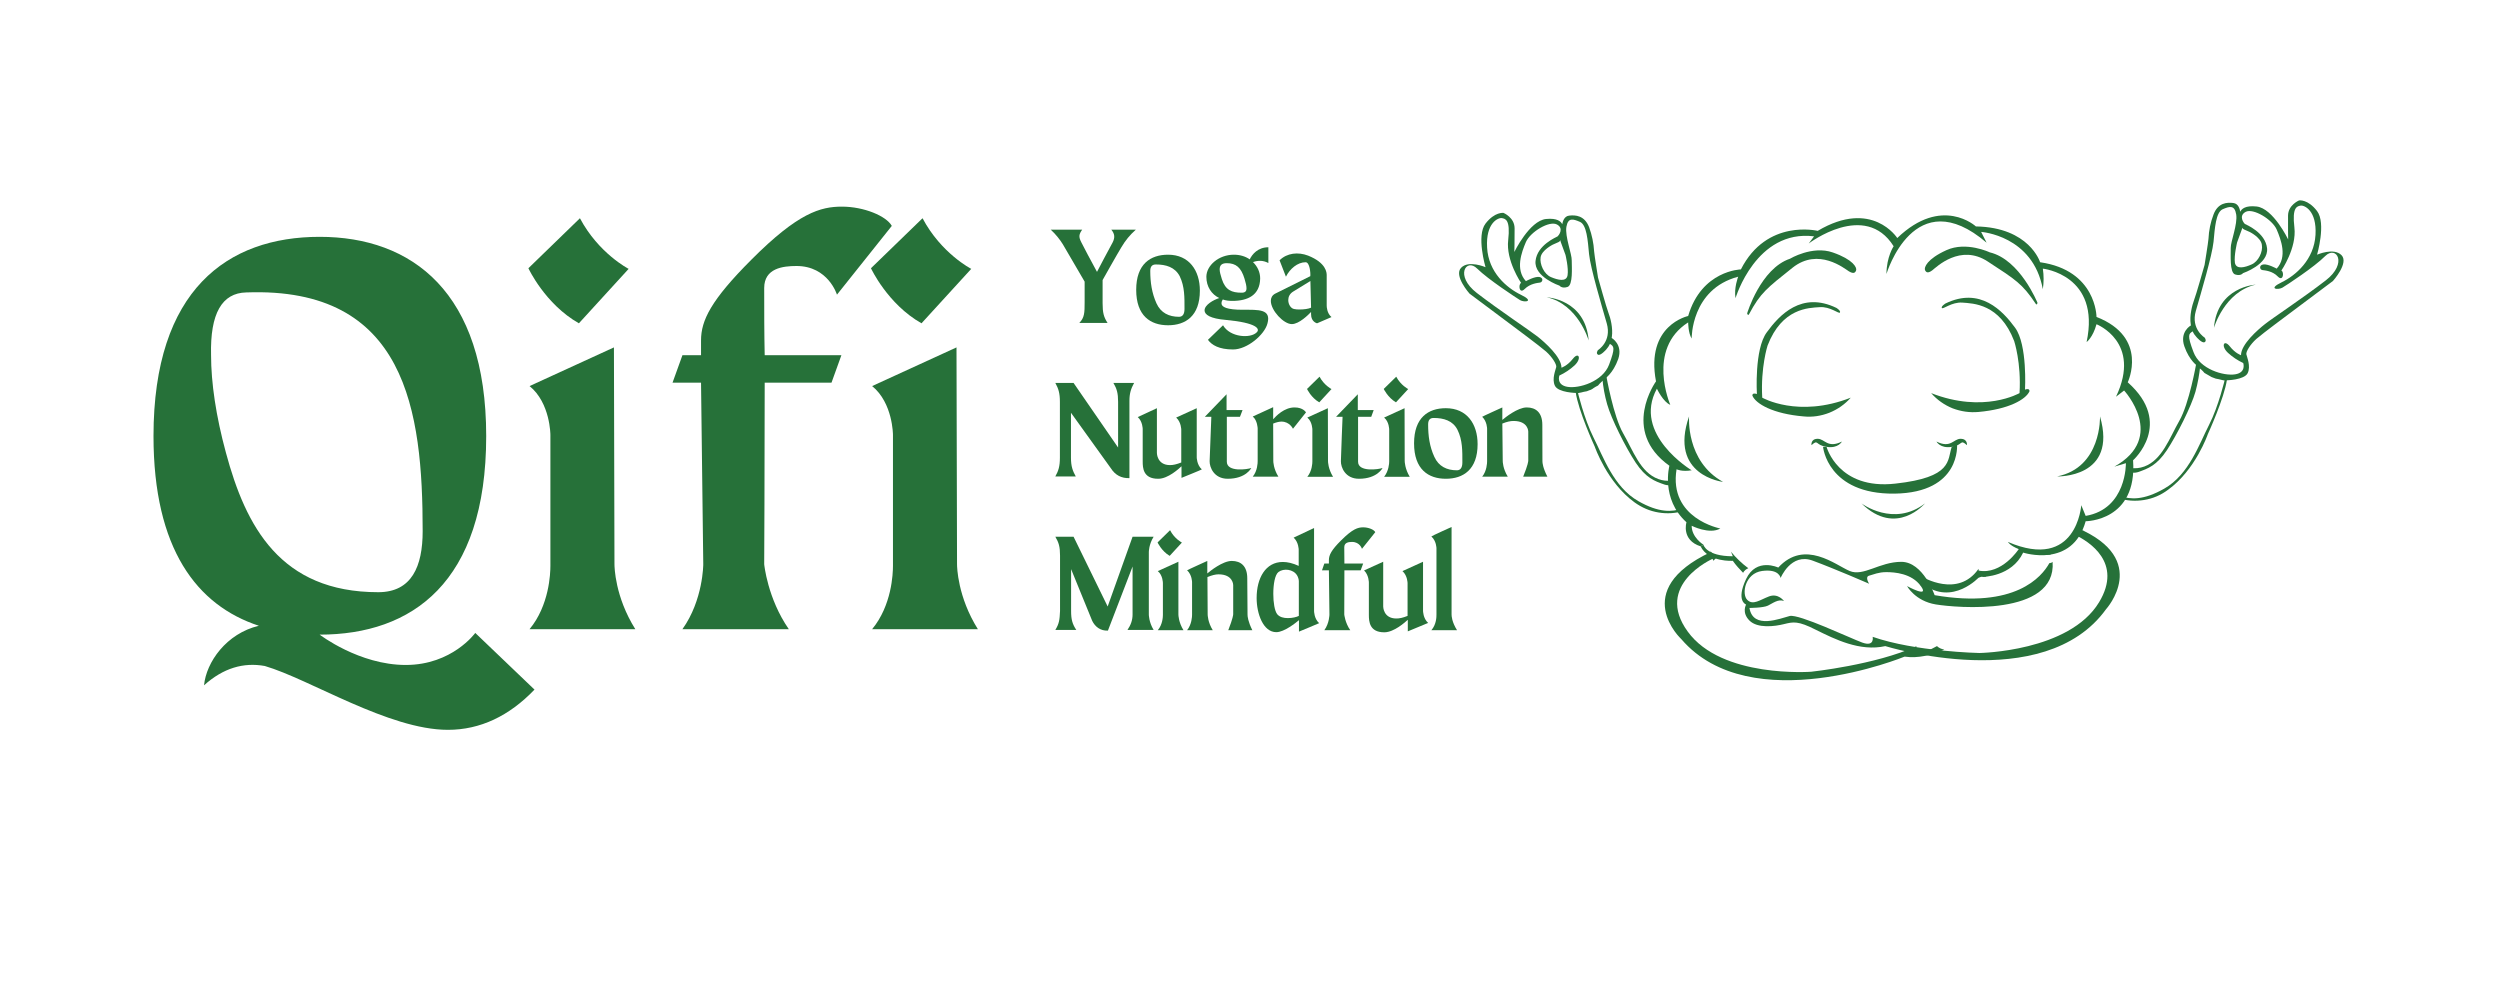 <svg xmlns="http://www.w3.org/2000/svg" xmlns:xlink="http://www.w3.org/1999/xlink" width="100" zoomAndPan="magnify" viewBox="0 0 75 30" height="40" preserveAspectRatio="xMidYMid meet" version="1.0"><path fill="#267139" d="M 14.258 18.988 C 14.258 18.988 13.566 19.949 12.172 19.949 C 10.773 19.949 9.59 19.039 9.59 19.039 C 12.352 19.039 14.586 17.488 14.586 13.082 C 14.586 8.758 12.352 7.105 9.59 7.105 C 6.828 7.105 4.605 8.691 4.605 13.082 C 4.605 16.465 5.906 18.164 7.766 18.773 C 6.793 19.004 6.188 19.863 6.121 20.559 C 6.695 20.043 7.305 19.863 7.945 19.98 C 9.293 20.375 11.66 21.895 13.438 21.895 C 14.406 21.895 15.277 21.48 16.035 20.688 Z M 6.777 13.578 C 6.48 12.488 6.332 11.48 6.332 10.656 C 6.301 9.402 6.66 8.789 7.387 8.773 C 12.188 8.594 12.68 12.324 12.68 15.934 C 12.68 16.992 12.352 17.766 11.348 17.766 C 8.406 17.766 7.371 15.789 6.777 13.578 Z M 6.777 13.578 " fill-opacity="1" fill-rule="nonzero"/><path fill="#267139" d="M 17.367 9.699 L 18.859 8.066 C 18.859 8.066 17.957 7.602 17.398 6.547 L 15.852 8.047 C 15.852 8.047 16.348 9.121 17.367 9.699 Z M 19.059 18.875 C 18.449 17.902 18.434 17.008 18.434 16.926 L 18.418 10.422 L 15.887 11.582 C 16.512 12.09 16.512 13.047 16.512 13.047 L 16.512 16.977 C 16.512 17.207 16.477 18.164 15.887 18.875 Z M 19.059 18.875 " fill-opacity="1" fill-rule="nonzero"/><path fill="#267139" d="M 22.926 8.641 C 22.926 8.047 23.484 7.98 23.895 7.98 C 24.848 7.98 25.109 8.84 25.109 8.84 L 26.754 6.777 C 26.59 6.48 25.918 6.199 25.258 6.199 C 24.617 6.199 23.945 6.383 22.547 7.785 C 21.328 9.004 21.031 9.613 21.031 10.211 C 21.031 10.359 21.031 10.508 21.031 10.656 L 20.473 10.656 L 20.176 11.48 L 21.031 11.48 L 21.098 16.926 C 21.098 16.926 21.098 18 20.473 18.875 L 23.664 18.875 C 23.023 17.949 22.926 16.926 22.926 16.926 C 22.926 16.926 22.941 13.988 22.941 11.48 L 24.945 11.48 L 25.242 10.656 L 22.941 10.656 C 22.926 9.996 22.926 9.32 22.926 8.641 Z M 22.926 8.641 " fill-opacity="1" fill-rule="nonzero"/><path fill="#267139" d="M 27.645 9.699 L 29.137 8.066 C 29.137 8.066 28.234 7.602 27.676 6.547 L 26.129 8.047 C 26.129 8.047 26.625 9.121 27.645 9.699 Z M 29.336 18.875 C 28.727 17.902 28.711 17.008 28.711 16.926 L 28.695 10.422 L 26.164 11.582 C 26.789 12.09 26.789 13.047 26.789 13.047 L 26.789 16.977 C 26.789 17.207 26.754 18.164 26.164 18.875 Z M 29.336 18.875 " fill-opacity="1" fill-rule="nonzero"/><path fill="#267139" d="M 33.34 6.891 C 33.438 7.012 33.457 7.121 33.379 7.273 C 33.293 7.422 32.91 8.156 32.91 8.156 C 32.711 7.797 32.523 7.43 32.438 7.266 C 32.352 7.098 32.371 7.027 32.465 6.891 L 31.523 6.891 C 31.672 7.027 31.801 7.191 31.887 7.332 C 31.969 7.477 32.539 8.449 32.539 8.449 L 32.539 9.066 C 32.539 9.383 32.535 9.531 32.379 9.688 L 33.227 9.688 C 33.113 9.512 33.078 9.387 33.078 9.094 L 33.078 8.402 C 33.078 8.402 33.516 7.621 33.641 7.418 C 33.766 7.207 33.895 7.051 34.074 6.891 Z M 33.34 6.891 " fill-opacity="1" fill-rule="nonzero"/><path fill="#267139" d="M 35.043 7.641 C 34.516 7.641 34.086 7.918 34.086 8.695 C 34.086 9.477 34.516 9.758 35.043 9.758 C 35.562 9.758 35.996 9.484 35.996 8.719 C 35.996 8.113 35.672 7.641 35.043 7.641 Z M 35.535 9.27 C 35.535 9.43 35.473 9.504 35.371 9.504 C 35.07 9.504 34.824 9.387 34.695 9.102 C 34.555 8.793 34.508 8.469 34.508 8.129 C 34.508 8.004 34.555 7.934 34.676 7.934 C 34.977 7.934 35.246 8.012 35.391 8.285 C 35.543 8.598 35.535 8.93 35.535 9.27 Z M 35.535 9.27 " fill-opacity="1" fill-rule="nonzero"/><path fill="#267139" d="M 38.051 7.891 L 38.051 7.418 C 37.734 7.418 37.562 7.633 37.492 7.781 C 37.363 7.691 37.199 7.641 37.016 7.641 C 36.562 7.641 36.191 7.965 36.191 8.305 C 36.191 8.602 36.348 8.832 36.578 8.941 C 36.406 8.996 36.137 9.145 36.137 9.312 C 36.137 9.438 36.301 9.559 36.781 9.598 C 37.703 9.684 37.809 9.867 37.703 9.969 C 37.52 10.16 36.902 10.125 36.691 9.758 L 36.238 10.195 C 36.355 10.352 36.57 10.484 36.992 10.484 C 37.418 10.484 37.934 10.043 38.023 9.707 C 38.145 9.266 37.758 9.293 37.277 9.293 C 36.809 9.293 36.645 9.211 36.645 9.102 C 36.645 9.051 36.664 9.012 36.684 8.984 C 36.77 9.016 36.867 9.027 36.973 9.027 C 37.434 9.027 37.797 8.855 37.805 8.355 C 37.805 8.164 37.723 7.992 37.59 7.863 C 37.75 7.805 37.906 7.812 38.051 7.891 Z M 37.246 8.781 C 36.953 8.781 36.762 8.703 36.656 8.375 C 36.617 8.25 36.59 8.156 36.59 8.082 C 36.59 7.957 36.656 7.895 36.801 7.895 C 37.082 7.895 37.234 8.027 37.336 8.363 C 37.375 8.488 37.395 8.582 37.395 8.648 C 37.395 8.742 37.352 8.781 37.246 8.781 Z M 37.246 8.781 " fill-opacity="1" fill-rule="nonzero"/><path fill="#267139" d="M 39.801 9.168 C 39.801 8.848 39.801 8.582 39.801 8.258 C 39.801 8.184 39.793 7.887 39.242 7.668 C 38.945 7.555 38.613 7.586 38.387 7.809 L 38.578 8.301 C 38.695 8.066 38.926 7.867 39.168 7.867 C 39.293 7.867 39.32 8.195 39.309 8.285 C 39.047 8.414 38.598 8.637 38.25 8.812 C 38.16 8.863 38.125 8.941 38.125 9.027 C 38.125 9.312 38.508 9.723 38.754 9.723 C 38.973 9.723 39.254 9.441 39.332 9.359 L 39.332 9.43 C 39.332 9.66 39.512 9.699 39.512 9.699 L 39.945 9.512 C 39.809 9.402 39.801 9.203 39.801 9.168 Z M 38.984 9.285 C 38.926 9.285 38.867 9.281 38.82 9.27 C 38.723 9.25 38.648 9.129 38.648 9.004 C 38.648 8.91 38.688 8.812 38.797 8.746 C 39.121 8.547 39.254 8.465 39.312 8.43 L 39.332 9.23 C 39.258 9.266 39.117 9.285 38.984 9.285 Z M 38.984 9.285 " fill-opacity="1" fill-rule="nonzero"/><path fill="#267139" d="M 33.402 11.488 C 33.504 11.66 33.543 11.793 33.543 12.055 L 33.543 13.426 L 32.207 11.488 L 31.66 11.488 C 31.754 11.66 31.797 11.793 31.797 12.055 L 31.797 13.73 C 31.797 13.992 31.754 14.125 31.66 14.293 L 32.273 14.293 C 32.18 14.125 32.129 13.992 32.129 13.73 L 32.129 12.383 L 33.328 14.051 C 33.457 14.254 33.645 14.352 33.883 14.344 L 33.883 12.027 C 33.883 11.797 33.93 11.66 34.023 11.488 Z M 33.402 11.488 " fill-opacity="1" fill-rule="nonzero"/><path fill="#267139" d="M 36.055 14.082 C 35.902 13.945 35.902 13.719 35.902 13.719 L 35.902 12.246 L 35.285 12.527 C 35.438 12.664 35.438 12.891 35.438 12.891 L 35.438 13.875 C 35.297 13.93 35.195 13.953 35.102 13.953 C 34.707 13.953 34.707 13.59 34.707 13.59 L 34.707 12.246 L 34.133 12.512 C 34.281 12.645 34.281 12.871 34.281 12.871 L 34.281 13.844 C 34.281 14.035 34.293 14.363 34.742 14.363 L 34.75 14.363 C 35.039 14.363 35.367 14.062 35.445 13.988 L 35.445 14.336 C 35.445 14.336 36.055 14.09 36.055 14.082 Z M 36.055 14.082 " fill-opacity="1" fill-rule="nonzero"/><path fill="#267139" d="M 36.805 13.852 C 36.805 13.789 36.805 12.504 36.805 12.504 L 37.199 12.504 L 37.277 12.301 L 36.797 12.301 L 36.797 11.828 L 36.145 12.504 L 36.34 12.504 C 36.34 12.504 36.297 13.656 36.289 13.836 C 36.285 14.016 36.418 14.363 36.832 14.363 C 37.383 14.363 37.539 14.039 37.539 14.039 C 37.43 14.082 36.805 14.172 36.805 13.852 Z M 36.805 13.852 " fill-opacity="1" fill-rule="nonzero"/><path fill="#267139" d="M 38.836 12.223 C 38.527 12.223 38.281 12.48 38.195 12.578 L 38.195 12.215 L 37.582 12.496 C 37.723 12.609 37.73 12.852 37.73 12.852 L 37.73 13.836 C 37.73 13.891 37.723 14.129 37.582 14.301 L 38.352 14.301 C 38.203 14.062 38.199 13.848 38.199 13.828 L 38.195 12.707 C 38.293 12.668 38.375 12.648 38.445 12.648 C 38.691 12.648 38.789 12.863 38.789 12.863 L 39.18 12.371 C 39.18 12.371 39.098 12.223 38.836 12.223 Z M 38.836 12.223 " fill-opacity="1" fill-rule="nonzero"/><path fill="#267139" d="M 39.578 12.07 L 39.945 11.672 C 39.945 11.672 39.723 11.559 39.586 11.301 L 39.211 11.668 C 39.211 11.668 39.328 11.926 39.578 12.07 Z M 39.992 14.305 C 39.844 14.066 39.84 13.852 39.84 13.828 L 39.836 12.246 L 39.219 12.527 C 39.371 12.652 39.371 12.887 39.371 12.887 L 39.371 13.844 C 39.371 13.898 39.363 14.129 39.219 14.305 Z M 39.992 14.305 " fill-opacity="1" fill-rule="nonzero"/><path fill="#267139" d="M 40.742 13.852 C 40.742 13.789 40.742 12.504 40.742 12.504 L 41.137 12.504 L 41.211 12.301 L 40.734 12.301 L 40.734 11.828 L 40.082 12.504 L 40.277 12.504 C 40.277 12.504 40.23 13.656 40.227 13.836 C 40.223 14.016 40.355 14.363 40.77 14.363 C 41.32 14.363 41.477 14.039 41.477 14.039 C 41.367 14.082 40.742 14.172 40.742 13.852 Z M 40.742 13.852 " fill-opacity="1" fill-rule="nonzero"/><path fill="#267139" d="M 41.879 12.07 L 42.246 11.672 C 42.246 11.672 42.023 11.559 41.887 11.301 L 41.512 11.668 C 41.512 11.668 41.633 11.926 41.879 12.07 Z M 42.293 14.305 C 42.148 14.066 42.141 13.852 42.141 13.828 L 42.137 12.246 L 41.523 12.527 C 41.676 12.652 41.676 12.887 41.676 12.887 L 41.676 13.844 C 41.676 13.898 41.664 14.129 41.523 14.305 Z M 42.293 14.305 " fill-opacity="1" fill-rule="nonzero"/><path fill="#267139" d="M 43.375 12.246 C 42.852 12.246 42.422 12.523 42.422 13.301 C 42.422 14.082 42.852 14.363 43.375 14.363 C 43.895 14.363 44.328 14.09 44.328 13.324 C 44.328 12.719 44.008 12.246 43.375 12.246 Z M 43.871 13.875 C 43.871 14.035 43.809 14.109 43.707 14.109 C 43.406 14.109 43.16 13.992 43.031 13.707 C 42.887 13.398 42.844 13.074 42.844 12.734 C 42.844 12.609 42.891 12.539 43.008 12.539 C 43.309 12.539 43.582 12.617 43.723 12.891 C 43.879 13.203 43.871 13.535 43.871 13.875 Z M 43.871 13.875 " fill-opacity="1" fill-rule="nonzero"/><path fill="#267139" d="M 46.422 14.301 C 46.285 14.035 46.273 13.883 46.273 13.836 C 46.273 13.473 46.27 13.105 46.27 12.746 C 46.27 12.379 46.078 12.223 45.801 12.223 C 45.531 12.223 45.152 12.527 45.07 12.598 L 45.07 12.223 C 45.07 12.223 44.465 12.496 44.465 12.504 C 44.613 12.641 44.613 12.863 44.613 12.863 C 44.613 13.188 44.613 13.512 44.613 13.836 C 44.613 13.891 44.605 14.129 44.465 14.301 L 45.234 14.301 C 45.086 14.062 45.082 13.848 45.082 13.828 L 45.07 12.707 C 45.207 12.652 45.312 12.629 45.406 12.629 C 45.848 12.629 45.848 12.945 45.848 12.945 C 45.848 13.234 45.848 13.527 45.848 13.82 C 45.848 13.836 45.84 13.945 45.695 14.301 Z M 46.422 14.301 " fill-opacity="1" fill-rule="nonzero"/><path fill="#267139" d="M 34.465 16.559 C 34.465 16.559 34.465 16.332 34.609 16.102 L 33.977 16.102 L 33.23 18.195 L 32.207 16.102 L 31.66 16.102 C 31.762 16.273 31.801 16.402 31.801 16.664 L 31.801 18.332 C 31.789 18.605 31.773 18.711 31.66 18.898 L 32.289 18.898 C 32.172 18.723 32.133 18.586 32.133 18.332 L 32.133 17.074 L 32.766 18.625 C 32.852 18.801 33.012 18.93 33.238 18.918 L 33.977 16.996 L 33.977 18.438 C 33.977 18.598 33.926 18.75 33.824 18.898 L 34.609 18.898 C 34.465 18.664 34.465 18.438 34.465 18.438 Z M 34.465 16.559 " fill-opacity="1" fill-rule="nonzero"/><path fill="#267139" d="M 35.09 16.676 L 35.457 16.277 C 35.457 16.277 35.234 16.164 35.102 15.906 L 34.727 16.273 C 34.727 16.273 34.844 16.531 35.09 16.676 Z M 35.504 18.906 C 35.359 18.672 35.352 18.457 35.352 18.434 L 35.352 16.852 L 34.734 17.133 C 34.887 17.258 34.887 17.492 34.887 17.492 L 34.887 18.449 C 34.887 18.504 34.879 18.734 34.734 18.906 Z M 35.504 18.906 " fill-opacity="1" fill-rule="nonzero"/><path fill="#267139" d="M 37.57 18.906 C 37.438 18.641 37.426 18.488 37.426 18.441 C 37.426 18.078 37.418 17.711 37.418 17.348 C 37.418 16.984 37.227 16.828 36.953 16.828 C 36.68 16.828 36.301 17.133 36.219 17.203 L 36.219 16.828 C 36.219 16.828 35.613 17.102 35.613 17.109 C 35.762 17.246 35.762 17.465 35.762 17.465 C 35.762 17.793 35.762 18.117 35.762 18.441 C 35.762 18.496 35.754 18.73 35.613 18.906 L 36.383 18.906 C 36.234 18.668 36.23 18.449 36.23 18.43 L 36.223 17.312 C 36.355 17.258 36.465 17.23 36.555 17.23 C 36.996 17.23 36.996 17.551 36.996 17.551 C 36.996 17.84 36.996 18.133 36.996 18.426 C 36.996 18.441 36.988 18.551 36.848 18.906 Z M 37.57 18.906 " fill-opacity="1" fill-rule="nonzero"/><path fill="#267139" d="M 39.574 18.695 C 39.422 18.559 39.422 18.332 39.422 18.332 L 39.422 15.84 L 38.809 16.129 C 38.961 16.266 38.961 16.492 38.961 16.492 L 38.961 16.977 C 38.785 16.895 38.625 16.859 38.484 16.859 C 37.969 16.859 37.699 17.34 37.699 17.941 C 37.699 18.41 37.895 18.965 38.289 18.965 C 38.527 18.965 38.879 18.68 38.969 18.605 L 38.969 18.949 C 38.969 18.949 39.574 18.699 39.574 18.695 Z M 38.965 18.477 C 38.898 18.512 38.77 18.543 38.637 18.543 C 38.512 18.543 38.391 18.516 38.316 18.426 C 38.238 18.324 38.199 18.074 38.199 17.816 C 38.199 17.531 38.246 17.242 38.355 17.16 C 38.508 17.043 38.797 17.074 38.91 17.258 C 38.941 17.305 38.965 17.383 38.965 17.434 Z M 38.965 18.477 " fill-opacity="1" fill-rule="nonzero"/><path fill="#267139" d="M 40.328 16.418 C 40.328 16.273 40.461 16.258 40.562 16.258 C 40.797 16.258 40.859 16.465 40.859 16.465 L 41.258 15.965 C 41.223 15.891 41.059 15.82 40.895 15.82 C 40.738 15.82 40.578 15.867 40.234 16.211 C 39.938 16.504 39.867 16.656 39.867 16.801 C 39.867 16.836 39.867 16.871 39.867 16.906 L 39.73 16.906 L 39.66 17.109 L 39.867 17.109 L 39.883 18.434 C 39.883 18.434 39.883 18.695 39.73 18.906 L 40.508 18.906 C 40.352 18.684 40.328 18.434 40.328 18.434 C 40.328 18.434 40.332 17.719 40.332 17.109 L 40.82 17.109 L 40.895 16.906 L 40.332 16.906 C 40.328 16.746 40.328 16.582 40.328 16.418 Z M 40.328 16.418 " fill-opacity="1" fill-rule="nonzero"/><path fill="#267139" d="M 42.844 18.688 C 42.691 18.551 42.691 18.324 42.691 18.324 L 42.691 16.852 L 42.074 17.133 C 42.227 17.27 42.227 17.496 42.227 17.496 L 42.227 18.477 C 42.086 18.535 41.98 18.555 41.891 18.555 C 41.496 18.555 41.496 18.195 41.496 18.195 L 41.496 16.852 L 40.922 17.113 C 41.066 17.25 41.066 17.477 41.066 17.477 L 41.066 18.449 C 41.066 18.641 41.082 18.969 41.527 18.969 L 41.535 18.969 C 41.824 18.965 42.152 18.668 42.234 18.594 L 42.234 18.941 C 42.234 18.941 42.844 18.691 42.844 18.688 Z M 42.844 18.688 " fill-opacity="1" fill-rule="nonzero"/><path fill="#267139" d="M 42.941 18.906 L 43.711 18.906 C 43.555 18.66 43.547 18.477 43.547 18.434 L 43.547 15.809 C 43.547 15.809 42.941 16.082 42.941 16.094 C 43.094 16.23 43.094 16.449 43.094 16.449 L 43.094 18.434 C 43.094 18.504 43.094 18.73 42.941 18.906 Z M 42.941 18.906 " fill-opacity="1" fill-rule="nonzero"/><path fill="#267139" d="M 61.453 16.641 C 61.473 16.641 61.488 16.641 61.504 16.641 C 61.531 16.621 61.559 16.598 61.586 16.57 C 61.578 16.574 61.566 16.574 61.551 16.574 C 61.484 16.578 61.414 16.57 61.352 16.551 C 61.324 16.582 61.297 16.609 61.27 16.633 C 61.312 16.633 61.352 16.641 61.395 16.648 C 61.414 16.648 61.434 16.645 61.453 16.641 Z M 61.453 16.641 " fill-opacity="1" fill-rule="nonzero"/><path fill="#267139" d="M 62.324 15.84 C 62.305 15.91 62.273 15.977 62.23 16.035 C 62.672 16.242 63.691 16.879 62.973 18.066 C 62.078 19.551 59.383 19.59 59.383 19.59 C 59.383 19.59 57.457 19.551 56.18 19.105 C 56.18 19.105 56.246 19.414 55.867 19.277 C 55.488 19.137 53.969 18.414 53.691 18.48 C 53.418 18.547 52.59 18.898 52.484 18.238 C 52.484 18.238 52.898 18.238 53.039 18.168 C 53.176 18.102 53.348 17.961 53.52 18.031 C 53.52 18.031 53.348 17.789 53.074 17.891 C 52.797 17.996 52.59 18.168 52.418 17.996 C 52.242 17.824 52.348 17.199 52.863 17.129 C 53.383 17.059 53.418 17.34 53.418 17.34 C 53.418 17.34 53.73 16.574 54.383 16.82 C 55.039 17.062 56.074 17.512 56.074 17.512 C 56.074 17.512 55.938 17.305 56.074 17.27 C 56.211 17.234 56.352 17.164 56.59 17.164 C 56.832 17.164 57.352 17.199 57.625 17.582 C 57.902 17.961 57.211 17.582 57.211 17.582 C 57.211 17.582 57.453 18.031 58.074 18.133 C 58.68 18.234 61.699 18.5 61.578 16.855 C 61.562 16.875 61.543 16.883 61.52 16.887 C 61.508 16.891 61.496 16.891 61.48 16.895 C 61.254 17.305 60.453 18.27 58.039 17.855 C 58.039 17.855 57.695 16.855 57.039 16.855 C 56.383 16.855 55.902 17.305 55.488 17.129 C 55.074 16.957 54.141 16.164 53.348 17.027 C 53.348 17.027 52.691 16.715 52.383 17.371 C 52.07 18.031 52.383 18.137 52.383 18.137 C 52.383 18.137 52.242 18.375 52.484 18.617 C 52.727 18.859 53.242 18.793 53.52 18.723 C 53.797 18.656 53.934 18.617 54.484 18.898 C 55.039 19.172 55.797 19.555 56.559 19.383 C 56.559 19.383 61.316 20.871 63.184 18.273 C 63.184 18.273 64.535 16.785 62.324 15.84 Z M 62.324 15.84 " fill-opacity="1" fill-rule="nonzero"/><path fill="#267139" d="M 58.223 19.457 C 58.18 19.441 58.145 19.414 58.109 19.383 C 57.988 19.445 57.883 19.504 57.816 19.531 C 57.453 19.707 57.492 19.387 57.492 19.387 C 56.258 19.949 54.336 20.152 54.336 20.152 C 54.336 20.152 51.652 20.355 50.633 18.949 C 49.609 17.547 51.375 16.766 51.375 16.766 C 51.387 16.785 51.395 16.805 51.406 16.824 C 51.441 16.773 51.488 16.734 51.547 16.707 C 51.43 16.684 51.355 16.617 51.312 16.512 C 51.316 16.539 51.324 16.562 51.324 16.562 C 48.863 17.719 50.441 19.176 50.441 19.176 C 52.527 21.598 57.137 19.699 57.137 19.699 C 57.559 19.758 57.961 19.648 58.328 19.492 C 58.293 19.48 58.258 19.469 58.223 19.457 Z M 58.223 19.457 " fill-opacity="1" fill-rule="nonzero"/><path fill="#267139" d="M 70.246 7.656 C 70.016 7.418 69.512 7.641 69.512 7.641 C 69.512 7.641 69.789 6.695 69.512 6.332 C 69.234 5.969 68.973 6.012 68.973 6.012 C 68.973 6.012 68.641 6.148 68.641 6.473 C 68.637 6.805 68.645 7.184 68.645 7.184 C 68.645 7.184 68.195 6.25 67.699 6.195 C 67.355 6.156 67.246 6.273 67.207 6.352 C 67.195 6.277 67.156 6.109 67 6.09 C 66.809 6.066 66.539 6.082 66.406 6.434 C 66.316 6.668 66.266 6.914 66.254 7.168 C 66.246 7.277 66.137 7.949 66.137 7.949 C 66.137 7.949 65.879 8.863 65.82 9.008 C 65.766 9.156 65.68 9.469 65.723 9.734 C 65.723 9.746 65.727 9.754 65.73 9.766 L 65.727 9.762 C 65.727 9.762 65.379 9.953 65.531 10.391 C 65.684 10.828 65.926 10.98 65.926 10.98 C 65.926 10.98 65.926 10.984 65.922 10.996 C 66 11.051 66.074 11.113 66.133 11.188 C 66.184 11.215 66.23 11.242 66.281 11.273 C 66.301 11.285 66.324 11.297 66.348 11.312 C 66.387 11.324 66.434 11.344 66.473 11.359 C 66.531 11.367 66.594 11.383 66.652 11.398 C 66.676 11.402 66.703 11.406 66.727 11.414 C 66.746 11.414 66.766 11.414 66.785 11.414 C 66.785 11.41 66.785 11.41 66.785 11.41 C 66.785 11.41 67.328 11.402 67.43 11.195 C 67.531 10.988 67.406 10.707 67.391 10.629 C 67.375 10.551 67.504 10.336 67.691 10.168 C 67.883 10 68.684 9.406 68.684 9.406 L 69.988 8.43 C 69.988 8.43 70.473 7.891 70.246 7.656 Z M 67.262 6.863 L 67.258 6.832 C 67.273 6.852 67.297 6.871 67.32 6.883 L 67.496 6.961 C 67.496 6.961 67.824 7.125 67.855 7.34 C 67.895 7.551 67.75 7.848 67.547 7.934 C 67.348 8.023 67.086 8.094 67.047 7.883 C 67.016 7.668 67.113 7.273 67.113 7.273 Z M 69.77 8.414 C 69.098 8.934 68.164 9.551 67.949 9.723 C 67.73 9.895 67.23 10.332 67.23 10.656 C 67.23 10.656 67.059 10.602 66.891 10.387 C 66.719 10.172 66.617 10.379 66.84 10.586 C 66.977 10.711 67.129 10.812 67.297 10.891 C 67.297 10.891 67.395 11.176 67.055 11.23 C 66.711 11.285 65.996 11.078 65.805 10.562 C 65.609 10.047 65.66 10.016 65.781 9.941 C 65.809 10.008 65.848 10.062 65.895 10.113 C 65.895 10.113 66.059 10.305 66.137 10.266 C 66.211 10.227 66.141 10.129 66.141 10.129 C 66.141 10.129 65.719 9.871 65.875 9.328 C 66.031 8.785 66.363 7.668 66.406 7.254 C 66.445 6.836 66.477 6.367 66.68 6.277 C 66.883 6.191 67.039 6.141 67.086 6.434 C 67.133 6.727 66.918 7.25 66.922 7.438 C 66.926 7.629 66.883 8.184 67.055 8.234 C 67.223 8.289 67.289 8.195 67.289 8.195 C 67.289 8.195 68.062 7.934 68.012 7.449 C 67.961 6.969 67.379 6.738 67.348 6.719 C 67.316 6.695 67.145 6.477 67.371 6.355 C 67.598 6.238 68.168 6.582 68.301 6.887 C 68.43 7.191 68.625 7.703 68.301 8.059 C 68.301 8.059 68.031 7.91 67.898 7.934 C 67.766 7.953 67.789 8.09 67.871 8.102 C 67.953 8.113 68.176 8.129 68.336 8.297 C 68.5 8.461 68.531 8.156 68.441 8.117 C 68.441 8.117 68.906 7.441 68.832 6.824 C 68.758 6.211 68.914 6.188 69.02 6.168 C 69.125 6.152 69.508 6.309 69.465 7.047 C 69.422 7.789 68.875 8.262 68.449 8.469 C 68.02 8.676 68.348 8.703 68.473 8.629 C 68.598 8.555 69.434 8.008 69.758 7.68 C 70.086 7.355 70.445 7.895 69.77 8.414 Z M 69.77 8.414 " fill-opacity="1" fill-rule="nonzero"/><path fill="#267139" d="M 66.75 11.363 C 66.75 11.363 66.559 12.188 66.27 12.75 C 65.98 13.312 65.672 14.238 64.926 14.66 C 64.309 15.012 63.91 14.988 63.605 14.879 C 63.586 14.898 63.566 14.926 63.543 14.945 C 63.797 15.023 64.059 15.043 64.32 15 C 64.586 14.957 64.824 14.855 65.039 14.695 C 65.867 14.098 66.234 13.027 66.234 13.027 C 66.234 13.027 66.734 11.938 66.809 11.383 Z M 66.75 11.363 " fill-opacity="1" fill-rule="nonzero"/><path fill="#267139" d="M 63.906 14.164 C 63.98 14.188 64.059 14.188 64.137 14.164 C 64.445 14.059 64.703 13.961 65.008 13.504 C 65.312 13.043 65.742 12.184 65.863 11.754 C 65.934 11.496 65.98 11.234 66.008 10.969 L 65.887 10.906 C 65.887 10.906 65.676 12.113 65.379 12.625 C 65.086 13.137 64.867 13.797 64.328 13.996 C 64.191 14.047 64.047 14.059 63.902 14.039 C 63.91 14.078 63.91 14.121 63.906 14.164 Z M 63.906 14.164 " fill-opacity="1" fill-rule="nonzero"/><path fill="#267139" d="M 67.672 8.539 C 67.672 8.539 66.516 8.598 66.418 9.836 C 66.418 9.836 66.73 8.754 67.672 8.539 Z M 67.672 8.539 " fill-opacity="1" fill-rule="nonzero"/><path fill="#267139" d="M 44.086 8.809 L 45.391 9.785 C 45.391 9.785 46.191 10.379 46.383 10.547 C 46.57 10.715 46.699 10.93 46.688 11.008 C 46.672 11.09 46.547 11.367 46.648 11.574 C 46.75 11.781 47.293 11.789 47.293 11.789 C 47.293 11.789 47.293 11.789 47.293 11.793 C 47.312 11.793 47.328 11.793 47.348 11.793 C 47.371 11.785 47.402 11.781 47.426 11.777 C 47.484 11.762 47.543 11.746 47.605 11.738 C 47.645 11.723 47.688 11.703 47.73 11.691 C 47.75 11.676 47.773 11.664 47.797 11.652 L 47.797 11.648 C 47.844 11.617 47.891 11.59 47.941 11.566 C 48.004 11.488 48.074 11.426 48.152 11.371 C 48.152 11.363 48.148 11.359 48.148 11.359 C 48.148 11.359 48.391 11.207 48.547 10.77 C 48.695 10.332 48.348 10.137 48.348 10.137 L 48.348 10.145 C 48.348 10.133 48.352 10.125 48.355 10.113 C 48.395 9.844 48.312 9.531 48.254 9.387 C 48.195 9.238 47.941 8.328 47.941 8.328 C 47.941 8.328 47.832 7.656 47.824 7.543 C 47.809 7.293 47.758 7.047 47.672 6.812 C 47.535 6.465 47.266 6.445 47.074 6.469 C 46.922 6.484 46.879 6.656 46.867 6.727 C 46.832 6.648 46.719 6.535 46.379 6.57 C 45.883 6.625 45.43 7.559 45.43 7.559 C 45.43 7.559 45.441 7.18 45.438 6.852 C 45.438 6.523 45.105 6.387 45.105 6.387 C 45.105 6.387 44.844 6.348 44.566 6.707 C 44.285 7.07 44.566 8.016 44.566 8.016 C 44.566 8.016 44.062 7.797 43.836 8.031 C 43.602 8.266 44.086 8.809 44.086 8.809 Z M 46.965 7.648 C 46.965 7.648 47.062 8.043 47.027 8.258 C 46.992 8.469 46.73 8.398 46.527 8.312 C 46.324 8.227 46.184 7.926 46.219 7.715 C 46.254 7.504 46.582 7.34 46.582 7.34 L 46.758 7.262 C 46.781 7.246 46.805 7.23 46.82 7.207 L 46.816 7.242 Z M 44.316 8.059 C 44.645 8.383 45.477 8.926 45.602 9.004 C 45.727 9.078 46.055 9.051 45.629 8.844 C 45.199 8.637 44.652 8.168 44.613 7.426 C 44.57 6.68 44.949 6.527 45.055 6.543 C 45.16 6.562 45.316 6.586 45.246 7.203 C 45.172 7.816 45.633 8.488 45.633 8.488 C 45.543 8.531 45.574 8.836 45.738 8.672 C 45.902 8.508 46.121 8.488 46.203 8.477 C 46.285 8.461 46.309 8.332 46.18 8.309 C 46.047 8.285 45.777 8.434 45.777 8.434 C 45.453 8.082 45.648 7.566 45.777 7.262 C 45.91 6.957 46.48 6.613 46.707 6.734 C 46.93 6.852 46.758 7.066 46.73 7.09 C 46.699 7.113 46.117 7.344 46.066 7.828 C 46.016 8.309 46.785 8.57 46.785 8.57 C 46.785 8.57 46.855 8.664 47.023 8.609 C 47.195 8.559 47.152 8.004 47.152 7.816 C 47.16 7.625 46.945 7.098 46.992 6.805 C 47.043 6.516 47.195 6.57 47.398 6.656 C 47.602 6.742 47.633 7.211 47.672 7.625 C 47.715 8.043 48.047 9.16 48.203 9.703 C 48.359 10.246 47.938 10.504 47.938 10.504 C 47.938 10.504 47.867 10.602 47.941 10.641 C 48.016 10.68 48.184 10.488 48.184 10.488 C 48.23 10.438 48.27 10.379 48.297 10.316 C 48.418 10.391 48.465 10.426 48.273 10.938 C 48.082 11.449 47.367 11.664 47.023 11.605 C 46.68 11.547 46.781 11.266 46.781 11.266 C 46.949 11.188 47.102 11.086 47.238 10.961 C 47.461 10.75 47.359 10.543 47.188 10.762 C 47.016 10.98 46.844 11.031 46.844 11.031 C 46.844 10.707 46.344 10.27 46.129 10.098 C 45.91 9.926 44.98 9.309 44.305 8.789 C 43.633 8.27 43.988 7.73 44.316 8.059 Z M 44.316 8.059 " fill-opacity="1" fill-rule="nonzero"/><path fill="#267139" d="M 49.07 13.879 C 49.375 14.336 49.633 14.434 49.941 14.539 C 50.012 14.562 50.086 14.562 50.16 14.543 C 50.152 14.496 50.145 14.457 50.137 14.418 C 50.004 14.434 49.875 14.418 49.75 14.371 C 49.211 14.176 48.992 13.516 48.695 13 C 48.402 12.492 48.191 11.285 48.191 11.285 L 48.07 11.344 C 48.094 11.609 48.141 11.871 48.215 12.129 C 48.336 12.559 48.766 13.418 49.07 13.879 Z M 49.07 13.879 " fill-opacity="1" fill-rule="nonzero"/><path fill="#267139" d="M 50.469 15.254 C 50.168 15.363 49.766 15.387 49.152 15.035 C 48.406 14.613 48.094 13.691 47.805 13.125 C 47.52 12.559 47.328 11.742 47.328 11.742 L 47.27 11.758 C 47.344 12.316 47.844 13.402 47.844 13.402 C 47.844 13.402 48.211 14.473 49.035 15.07 C 49.254 15.227 49.492 15.332 49.758 15.375 C 50.016 15.418 50.277 15.402 50.531 15.32 C 50.508 15.301 50.488 15.277 50.469 15.254 Z M 50.469 15.254 " fill-opacity="1" fill-rule="nonzero"/><path fill="#267139" d="M 46.402 8.918 C 46.402 8.918 47.562 8.973 47.66 10.215 C 47.66 10.215 47.348 9.129 46.402 8.918 Z M 46.402 8.918 " fill-opacity="1" fill-rule="nonzero"/><path fill="#267139" d="M 52.867 11.93 C 52.867 11.93 53.941 12.551 55.523 11.93 C 55.344 12.133 55.129 12.281 54.879 12.383 C 54.629 12.48 54.371 12.52 54.102 12.492 C 53.191 12.414 52.68 12.117 52.574 11.875 C 52.574 11.875 52.547 11.77 52.707 11.82 C 52.707 11.82 52.625 10.477 53.004 9.969 C 53.379 9.453 54.047 8.73 55.094 9.238 C 55.094 9.238 55.227 9.32 55.199 9.375 C 55.172 9.43 54.906 9.188 54.586 9.215 C 54.262 9.238 53.461 9.238 53.027 10.367 C 53.027 10.367 52.816 11.016 52.867 11.93 Z M 52.867 11.93 " fill-opacity="1" fill-rule="nonzero"/><path fill="#267139" d="M 60.586 11.793 C 60.586 11.793 59.516 12.414 57.934 11.793 C 58.113 11.996 58.328 12.148 58.578 12.25 C 58.828 12.344 59.086 12.383 59.355 12.359 C 60.266 12.277 60.773 11.984 60.883 11.742 C 60.883 11.742 60.906 11.633 60.75 11.688 C 60.75 11.688 60.828 10.344 60.453 9.832 C 60.078 9.32 59.406 8.598 58.363 9.105 C 58.363 9.105 58.23 9.188 58.254 9.238 C 58.281 9.297 58.547 9.055 58.871 9.078 C 59.191 9.105 59.996 9.105 60.426 10.234 C 60.426 10.234 60.641 10.883 60.586 11.793 Z M 60.586 11.793 " fill-opacity="1" fill-rule="nonzero"/><path fill="#267139" d="M 52.414 9.402 C 52.414 9.402 52.816 8.059 53.699 7.762 C 53.699 7.762 54.371 7.359 54.984 7.574 C 55.602 7.789 55.711 8.031 55.684 8.109 C 55.656 8.191 55.602 8.219 55.469 8.141 C 55.336 8.059 54.555 7.414 53.777 8.031 C 53.004 8.648 52.816 8.781 52.469 9.43 C 52.469 9.43 52.441 9.484 52.414 9.402 Z M 52.414 9.402 " fill-opacity="1" fill-rule="nonzero"/><path fill="#267139" d="M 61.125 9.086 C 61.125 9.086 60.602 7.785 59.691 7.57 C 59.691 7.57 58.988 7.234 58.395 7.504 C 57.801 7.773 57.719 8.027 57.75 8.102 C 57.785 8.18 57.844 8.203 57.969 8.109 C 58.09 8.016 58.809 7.301 59.637 7.848 C 60.469 8.391 60.668 8.508 61.074 9.117 C 61.074 9.117 61.105 9.168 61.125 9.086 Z M 61.125 9.086 " fill-opacity="1" fill-rule="nonzero"/><path fill="#267139" d="M 51.102 16.34 C 51.102 16.34 50.75 16.125 50.75 15.773 C 50.75 15.773 51.285 16.043 51.609 15.855 C 51.609 15.855 50.055 15.559 50.297 14.078 C 50.297 14.078 50.457 14.16 50.75 14.109 C 50.75 14.109 48.957 13.031 49.707 11.66 C 49.707 11.66 49.895 12.062 50.109 12.145 C 50.109 12.145 49.383 10.477 50.645 9.672 C 50.645 9.672 50.645 9.992 50.75 10.156 C 50.75 10.156 50.727 8.676 52.145 8.301 C 52.145 8.301 52.012 8.648 52.066 8.945 C 52.066 8.945 52.68 6.875 54.422 7.09 L 54.262 7.305 C 54.262 7.305 55.949 6.016 56.809 7.387 C 56.809 7.387 56.594 7.711 56.594 8.219 C 56.594 8.219 57.426 5.422 59.598 7.281 L 59.434 6.957 C 59.434 6.957 60.988 7.062 61.285 8.676 C 61.316 8.469 61.316 8.266 61.285 8.059 C 61.285 8.059 63.027 8.246 62.598 10.262 C 62.598 10.262 62.785 10.129 62.895 9.727 C 62.895 9.727 64.262 10.262 63.48 11.902 L 63.723 11.715 C 63.723 11.715 65.012 13.113 63.43 14 L 63.777 13.895 C 63.777 13.895 63.805 15.266 62.57 15.477 L 62.438 15.156 C 62.438 15.156 62.305 17.145 60.238 16.258 C 60.238 16.258 60.293 16.367 60.562 16.473 C 60.562 16.473 60.055 17.254 59.355 17.117 L 59.488 17.305 C 59.488 17.305 60.348 17.305 60.695 16.578 C 60.695 16.578 62.172 17.062 62.57 15.637 C 62.57 15.637 64.125 15.637 63.992 13.809 C 63.992 13.809 65.227 12.707 63.832 11.469 C 63.832 11.469 64.473 10.125 62.895 9.508 C 62.895 9.508 62.895 8.109 61.203 7.867 C 61.203 7.867 60.883 6.82 59.277 6.793 C 59.277 6.793 58.258 5.852 56.918 7.141 C 56.918 7.141 56.164 5.957 54.531 6.926 C 54.531 6.926 53.004 6.551 52.227 8.082 C 52.227 8.082 51.047 8.109 50.645 9.48 C 50.645 9.48 49.359 9.75 49.68 11.441 C 49.68 11.441 48.609 12.922 50.082 13.973 C 50.082 13.973 49.816 14.965 50.594 15.668 C 50.594 15.668 50.43 16.203 51.02 16.391 Z M 51.102 16.34 " fill-opacity="1" fill-rule="nonzero"/><path fill="#267139" d="M 52.293 17.184 C 52.328 17.117 52.383 17.074 52.449 17.047 C 52.254 16.902 52.082 16.738 51.93 16.551 L 51.984 16.688 C 51.18 16.688 51.102 16.34 51.102 16.34 L 51.02 16.395 C 51.262 16.875 51.984 16.824 51.984 16.824 C 52.074 16.953 52.18 17.07 52.293 17.184 Z M 52.293 17.184 " fill-opacity="1" fill-rule="nonzero"/><path fill="#267139" d="M 59.355 17.066 C 58.738 17.953 57.668 17.305 57.668 17.305 C 57.629 17.344 57.586 17.379 57.547 17.414 C 57.578 17.465 57.605 17.516 57.629 17.574 C 57.672 17.543 57.695 17.523 57.695 17.523 C 58.578 18.195 59.383 17.305 59.383 17.305 Z M 59.355 17.066 " fill-opacity="1" fill-rule="nonzero"/><path fill="#267139" d="M 50.672 12.492 C 50.672 12.492 50.566 13.836 51.691 14.457 C 51.691 14.457 50.055 14.27 50.672 12.492 Z M 50.672 12.492 " fill-opacity="1" fill-rule="nonzero"/><path fill="#267139" d="M 63 12.492 C 63 12.492 63.055 14.027 61.711 14.293 C 61.711 14.293 63.539 14.352 63 12.492 Z M 63 12.492 " fill-opacity="1" fill-rule="nonzero"/><path fill="#267139" d="M 54.797 13.406 C 54.797 13.406 55.145 14.703 56.863 14.508 C 58.578 14.32 58.418 13.812 58.551 13.406 L 58.711 13.328 C 58.711 13.328 58.844 14.781 56.836 14.809 C 54.824 14.832 54.691 13.406 54.691 13.406 Z M 54.797 13.406 " fill-opacity="1" fill-rule="nonzero"/><path fill="#267139" d="M 58.094 13.246 C 58.094 13.246 58.203 13.461 58.551 13.406 C 58.898 13.355 58.793 13.164 59.008 13.355 C 59.008 13.355 59.035 13.164 58.816 13.164 C 58.605 13.164 58.523 13.461 58.094 13.246 Z M 58.094 13.246 " fill-opacity="1" fill-rule="nonzero"/><path fill="#267139" d="M 55.258 13.246 C 55.258 13.246 55.148 13.461 54.801 13.406 C 54.449 13.355 54.559 13.164 54.344 13.355 C 54.344 13.355 54.316 13.164 54.531 13.164 C 54.746 13.164 54.824 13.461 55.258 13.246 Z M 55.258 13.246 " fill-opacity="1" fill-rule="nonzero"/><path fill="#267139" d="M 55.844 15.102 C 55.844 15.102 56.809 15.828 57.75 15.102 C 57.746 15.102 56.891 16.125 55.844 15.102 Z M 55.844 15.102 " fill-opacity="1" fill-rule="nonzero"/><path fill="#267139" d="M 59.355 17.332 L 59.434 17.305 L 59.594 17.301 L 59.41 17.145 L 59.355 17.117 L 59.328 17.172 " fill-opacity="1" fill-rule="nonzero"/></svg>